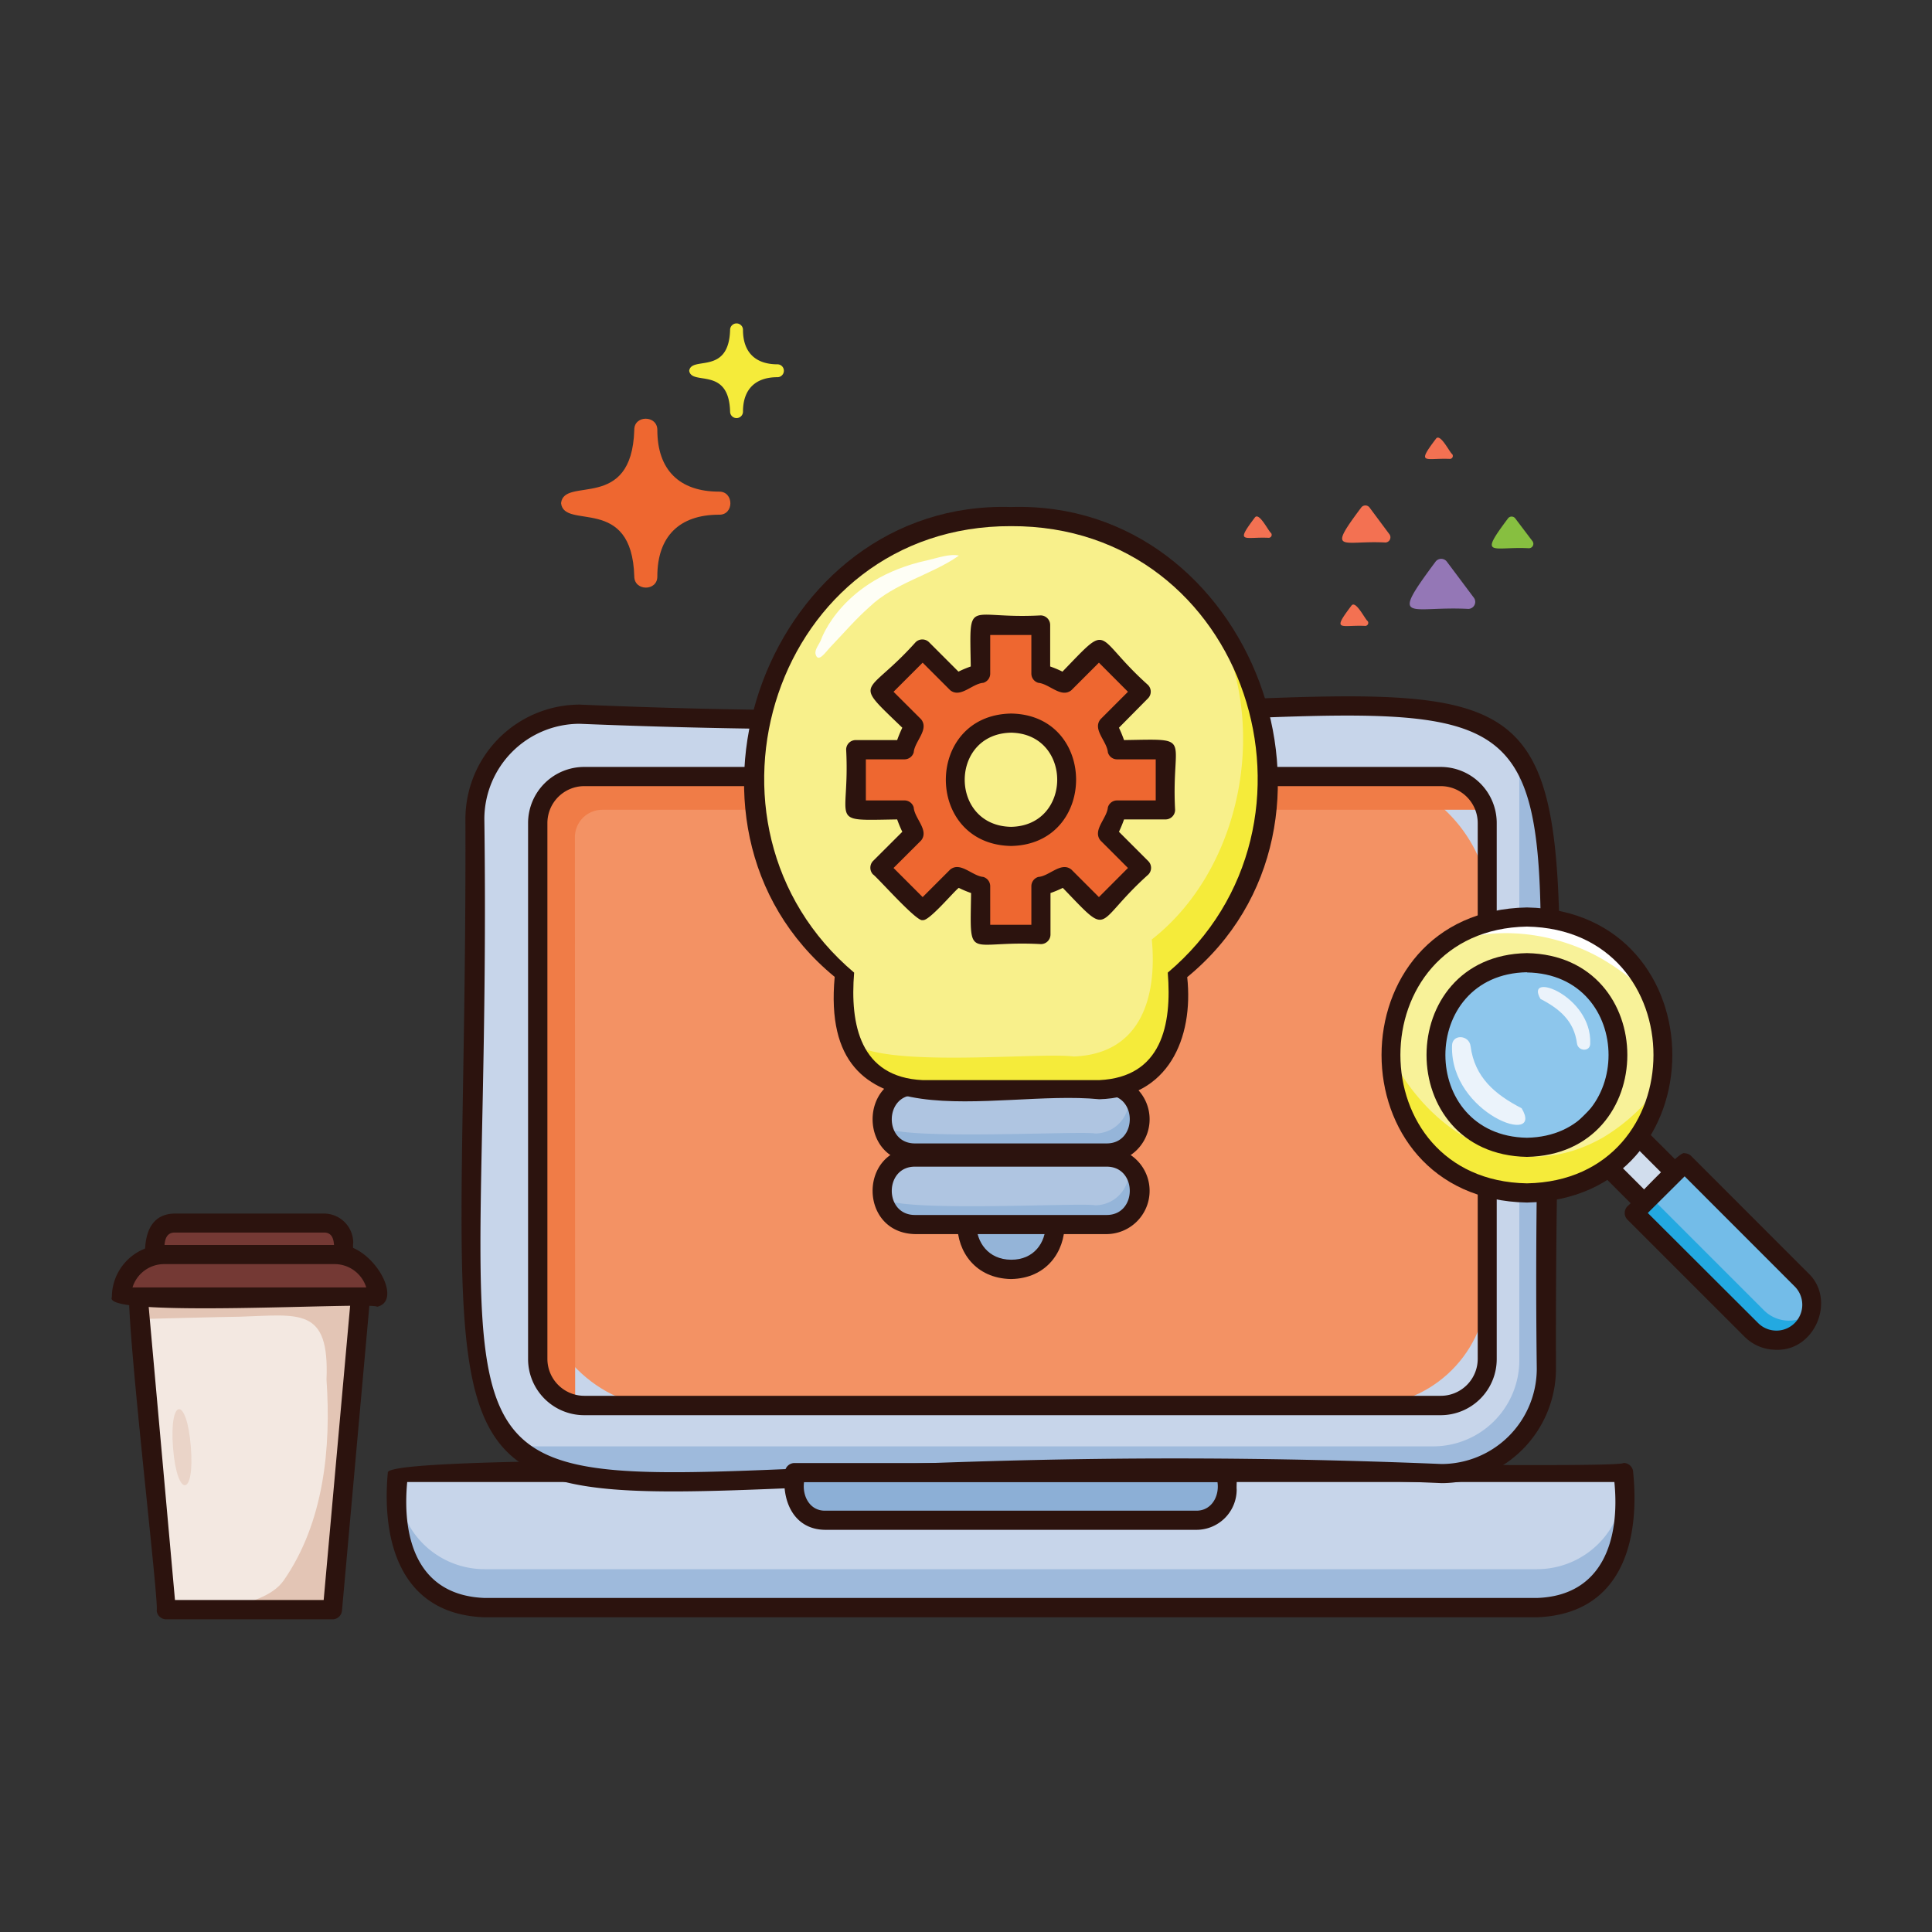 <svg xmlns="http://www.w3.org/2000/svg" viewBox="0 0 300 300"><rect x="0" y="0" width="300" height="300" fill="#333333" stroke="none"/><defs><style>.cls-1{fill:none;}.cls-2{fill:#c7d5ea;}.cls-3{fill:#9ebadc;}.cls-4{fill:#2c130e;}.cls-5{fill:#f39264;}.cls-6{fill:#f07c47;}.cls-7{fill:#8cafd6;}.cls-8{fill:#afc5e1;}.cls-9{fill:#95b5d9;}.cls-10{fill:#94b4d8;}.cls-11{fill:#f8f08b;}.cls-12{fill:#f5eb3a;}.cls-13{fill:#ee6730;}.cls-14{fill:#fefef5;}.cls-15{fill:#8dc6ec;}.cls-16{fill:#d1dded;}.cls-17{fill:#73bce8;}.cls-18{fill:#23a9e1;}.cls-19{fill:#f8f299;}.cls-20{fill:#fff;}.cls-21{fill:#ebf3fb;}.cls-22{fill:#f3e8e1;}.cls-23{fill:#e3c5b5;}.cls-24{fill:#743934;}.cls-25{fill:#ead4c8;}.cls-26{fill:#9477b6;}.cls-27{fill:#87bf40;}.cls-28{fill:#f37152;}</style></defs><g id="Layer_7" data-name="Layer 7"><rect class="cls-1" width="300" height="300"/></g><g id="Layer_5" data-name="Layer 5"><path class="cls-2" d="M238.68,249.64H75.22c-12.18-.55-14.33-10.77-13.47-21H252.16C253.05,238.79,250.8,249.16,238.68,249.64Z"/><path class="cls-3" d="M238.68,243.66H75.22a13.48,13.48,0,0,1-13.47-13.48c-1,9.64,2.42,19.15,13.47,19.46H238.68c11-.35,14.51-9.75,13.48-19.46A13.49,13.49,0,0,1,238.68,243.66Z"/><path class="cls-4" d="M238.68,251.13H75.22c-12.82-.46-16-11.44-15-22.47-.34-4.3,190.43,0,191.9-1.49a1.49,1.49,0,0,1,1.48,1.49C254.69,239.69,251.6,250.63,238.68,251.13Zm-175.45-21c-.83,8.84,1.63,17.6,12,18H238.68c10.26-.35,12.88-9.17,12-18Z"/><path class="cls-2" d="M223.87,228.82C50.73,221.5,74.83,266,73.76,127.18A16.27,16.27,0,0,1,90,110.9c173.15,7.31,149.05-37.21,150.12,101.64A16.28,16.28,0,0,1,223.87,228.82Z"/><path class="cls-3" d="M235.08,115.38a13.38,13.38,0,0,1,.84,4.67v91.16a13.38,13.38,0,0,1-13.38,13.38H82.9a13.33,13.33,0,0,1-4.66-.84A16.21,16.21,0,0,0,90,228.82H223.87a16.28,16.28,0,0,0,16.28-16.28V127.18A16.23,16.23,0,0,0,235.08,115.38Z"/><path class="cls-4" d="M223.87,230.3C51.64,222.91,72.72,267.92,72.27,127.18A17.79,17.79,0,0,1,90,109.41c172.24,7.4,151.15-37.61,151.61,103.13A17.79,17.79,0,0,1,223.87,230.3ZM90,112.39a14.81,14.81,0,0,0-14.79,14.79c1.79,136.74-25.67,93,148.63,100.15a14.81,14.81,0,0,0,14.79-14.79C236.88,75.8,264.33,119.54,90,112.39Z"/><rect class="cls-5" x="83.49" y="120.58" width="147.48" height="97.68" rx="18.86"/><path class="cls-6" d="M89.27,130a4.26,4.26,0,0,1,4.26-4.26H230.67a7.22,7.22,0,0,0-6.92-5.15h-133a7.22,7.22,0,0,0-7.22,7.22V211a7.22,7.22,0,0,0,5.78,7.08Z"/><path class="cls-4" d="M223.75,219.75h-133A8.72,8.72,0,0,1,82,211V127.8a8.72,8.72,0,0,1,8.71-8.71h133a8.71,8.71,0,0,1,8.7,8.71V211A8.71,8.71,0,0,1,223.75,219.75Zm-133-97.68A5.74,5.74,0,0,0,85,127.8V211a5.74,5.74,0,0,0,5.73,5.74h133a5.74,5.74,0,0,0,5.73-5.74V127.8a5.74,5.74,0,0,0-5.73-5.73Z"/><path class="cls-7" d="M185.78,236.06H128.12c-4.15-.05-5.13-3.95-4.75-7.4h67.17C190.92,232.11,189.94,236,185.78,236.06Z"/><path class="cls-4" d="M185.78,237.55H128.12c-4.91-.05-6.78-4.56-6.24-8.89a1.49,1.49,0,0,1,1.49-1.48h67.17c2-.05,1.39,2.89,1.49,4.13A6.25,6.25,0,0,1,185.78,237.55Zm-60.93-7.4c-.29,2.14.88,4.45,3.27,4.43h57.66c2.38,0,3.59-2.29,3.27-4.43Z"/><path class="cls-8" d="M171.79,179H142.12a5.24,5.24,0,0,1,0-10.47h29.67C178.62,168.6,178.64,179,171.79,179Z"/><path class="cls-9" d="M175.22,169.86a5.25,5.25,0,0,1-5.15,6.15c-2.19-.48-32.31,1.27-33.1-1.29a5.23,5.23,0,0,0,5.15,4.32h29.67C176.52,179.21,178.84,172.78,175.22,169.86Z"/><path class="cls-4" d="M171.79,180.52H142.12c-8.82-.15-8.84-13.28,0-13.44h29.67a6.72,6.72,0,0,1,0,13.44Zm-29.67-10.47c-4.85-.06-4.87,7.57,0,7.5h29.67c4.85.07,4.86-7.56,0-7.5Z"/><path class="cls-10" d="M157,197.12a7,7,0,0,1-7-7h0c.16-9.17,13.81-9.17,14,0h0A7,7,0,0,1,157,197.12Z"/><path class="cls-4" d="M157,198.61c-11.12-.2-11.12-16.73,0-16.93C168.08,181.88,168.08,198.41,157,198.61Zm0-14c-7.18,0-7.18,10.95,0,11S164.14,184.69,157,184.65Z"/><path class="cls-8" d="M171.79,190.14H142.12a5.24,5.24,0,0,1,0-10.47h29.67C178.62,179.7,178.64,190.11,171.79,190.14Z"/><path class="cls-9" d="M175.22,181a5.26,5.26,0,0,1-5.15,6.16c-2.19-.48-32.31,1.26-33.1-1.29a5.22,5.22,0,0,0,5.15,4.31h29.67C176.52,190.31,178.84,183.88,175.22,181Z"/><path class="cls-4" d="M171.79,191.63H142.12c-8.82-.15-8.84-13.28,0-13.44h29.67a6.72,6.72,0,0,1,0,13.44Zm-29.67-10.47c-4.85-.07-4.87,7.57,0,7.5h29.67c4.85.07,4.86-7.57,0-7.5Z"/><path class="cls-11" d="M197.08,120.35A40.12,40.12,0,0,0,157,80.22c-36.61-1.32-54.17,48.69-25.86,70.81-.85,8.94,1.67,17.78,12.12,18.18H170.7c10.43-.39,13-9.25,12.11-18.18A40,40,0,0,0,197.08,120.35Z"/><path class="cls-12" d="M186.69,93.4c11.06,15.88,7.14,40.76-7.84,52.48.85,8.93-1.67,17.78-12.12,18.17-5.59-.71-30.51,2-34.76-2.42a12.13,12.13,0,0,0,11.24,7.58H170.7c10.43-.39,13-9.25,12.11-18.18C199.8,137.9,201.85,108.79,186.69,93.4Z"/><path class="cls-4" d="M170.7,170.69c-16.48-1.62-43.55,7.74-41.09-19C100.74,128,119.47,77.57,157,78.73c37.48-1.16,56.23,49.31,27.35,73C185.37,161.23,181.38,170.42,170.7,170.69ZM157,81.7c-36.7-.12-51.57,46.36-24.37,69.33-.66,8.07.92,16.24,10.63,16.69H170.7c9.7-.46,11.29-8.59,10.63-16.69C208.52,128.07,193.66,81.56,157,81.7Z"/><path class="cls-13" d="M181,125.76V116.4h-7.52a17.53,17.53,0,0,0-1.53-3.68l5.32-5.32-6.61-6.62-5.33,5.33a16.33,16.33,0,0,0-3.68-1.53V97.05h-9.36v7.53a16.45,16.45,0,0,0-3.67,1.53l-5.33-5.33-6.62,6.62,5.33,5.32a17,17,0,0,0-1.53,3.68h-7.53v9.36h7.53a17,17,0,0,0,1.53,3.68l-5.33,5.32,6.62,6.62,5.33-5.33a16.45,16.45,0,0,0,3.67,1.53v7.53h9.36v-7.53a16.33,16.33,0,0,0,3.68-1.53l5.33,5.33,6.61-6.62-5.32-5.32a17.53,17.53,0,0,0,1.53-3.68Zm-24,4.11c-11.55-.2-11.55-17.38,0-17.58C168.51,112.5,168.51,129.67,157,129.87Z"/><path class="cls-4" d="M161.63,146.6c-11.57-.63-11,3-10.84-7.93a16.76,16.76,0,0,1-1.91-.8c-.7.47-4.67,5.26-5.61,5-.82.42-7.08-6.7-7.72-7.1a1.52,1.52,0,0,1,0-2.06l4.56-4.55a19,19,0,0,1-.8-1.92c-11,.17-7.3.73-7.92-10.84a1.48,1.48,0,0,1,1.48-1.48h6.44a20,20,0,0,1,.8-1.92c-7.91-7.64-5.62-4.69,2.06-13.27a1.48,1.48,0,0,1,2.1,0l4.56,4.56a16.76,16.76,0,0,1,1.91-.8c-.17-11-.73-7.3,10.84-7.93a1.49,1.49,0,0,1,1.49,1.49v6.44a16.76,16.76,0,0,1,1.91.8c7.65-7.91,4.69-5.63,13.27,2.06a1.48,1.48,0,0,1,0,2.1L173.75,113a19.87,19.87,0,0,1,.79,1.92c11-.17,7.31-.73,7.93,10.84a1.49,1.49,0,0,1-1.49,1.48h-6.44a18.88,18.88,0,0,1-.79,1.92l4.55,4.55a1.48,1.48,0,0,1,0,2.1c-8.59,7.7-5.62,10-13.27,2.06a16.76,16.76,0,0,1-1.91.8v6.44A1.49,1.49,0,0,1,161.63,146.6Zm-7.87-3h6.39v-6a1.5,1.5,0,0,1,1.08-1.43c1.72-.12,3.53-2.42,5.13-1.15l4.28,4.28,4.51-4.52-4.27-4.27c-1.28-1.6,1-3.41,1.15-5.14a1.48,1.48,0,0,1,1.43-1.08h6v-6.38h-6a1.48,1.48,0,0,1-1.43-1.08c-.13-1.73-2.43-3.54-1.15-5.14l4.27-4.27-4.51-4.52-4.28,4.28c-1.6,1.27-3.41-1-5.13-1.15a1.49,1.49,0,0,1-1.08-1.43v-6h-6.39v6a1.49,1.49,0,0,1-1.08,1.43c-1.72.12-3.53,2.42-5.13,1.15l-4.28-4.28-4.52,4.52,4.28,4.27c1.28,1.6-1,3.41-1.15,5.14a1.49,1.49,0,0,1-1.43,1.08h-6v6.38h6a1.49,1.49,0,0,1,1.43,1.08c.12,1.73,2.43,3.54,1.15,5.14l-4.28,4.27,4.52,4.52,4.28-4.28c1.59-1.27,3.41,1,5.13,1.15a1.5,1.5,0,0,1,1.08,1.43ZM157,131.36c-13.51-.24-13.5-20.32,0-20.56C170.46,111,170.46,131.12,157,131.36Zm0-17.59c-9.6.18-9.6,14.45,0,14.62C166.55,128.21,166.55,113.94,157,113.77Z"/><path class="cls-14" d="M127.5,99.31S130.69,89.88,144,87c1.43-.31,3.44-1.06,4.9-.73-4.23,3-10,4.23-13.92,8-2.19,1.94-4.09,4.18-6.12,6.29-.62.65-1.84,2.5-2.22,1C126.46,100.85,127.3,99.92,127.5,99.31Z"/><path class="cls-15" d="M252.52,164c-.37,21.93-33,21.93-33.37,0C219.52,142.1,252.15,142.1,252.52,164Z"/><rect class="cls-16" x="250.94" y="171.11" width="6.72" height="19.97" transform="translate(562.17 129.32) rotate(135)"/><path class="cls-4" d="M259,192a1.49,1.49,0,0,1-1.06-.43l-14.12-14.12a1.5,1.5,0,0,1,0-2.11l4.75-4.75a1.52,1.52,0,0,1,2.11,0l14.12,14.12a1.5,1.5,0,0,1,0,2.11C264.11,187.29,259.92,192.29,259,192Zm-12-15.6,12,12,2.64-2.64-12-12Z"/><path class="cls-17" d="M279.7,206.49h0a5.5,5.5,0,0,0,0-7.78l-18.14-18.15-7.79,7.79,18.15,18.14A5.5,5.5,0,0,0,279.7,206.49Z"/><path class="cls-18" d="M256.28,185.84l17.62,17.62a5.51,5.51,0,0,0,7.26.46,5.51,5.51,0,0,1-1.46,2.57h0a5.5,5.5,0,0,1-7.78,0l-18.15-18.14Z"/><path class="cls-4" d="M275.81,209.59a6.9,6.9,0,0,1-4.94-2.05L252.72,189.4a1.48,1.48,0,0,1,0-2.1c.47-.32,8.28-8.83,8.84-8.22a1.48,1.48,0,0,1,1.05.43l18.14,18.15C285.17,201.77,281.85,209.81,275.81,209.59Zm-19.94-21.24L273,205.44a4,4,0,0,0,5.68-5.68l-17.09-17.1Z"/><path class="cls-19" d="M237.1,185.24c-28.15-.5-28.15-42.34,0-42.84C265.26,142.9,265.25,184.74,237.1,185.24Zm0-35.76c-18.83.34-18.83,28.34,0,28.67C255.94,177.81,255.94,149.82,237.1,149.48Z"/><path class="cls-12" d="M248.93,176.62c-13.55,7.74-27.05-.59-33.24-13.19-.59,25.82,37.77,29.59,42.44,4.47A29.21,29.21,0,0,1,248.93,176.62Z"/><path class="cls-20" d="M248.93,149a35.25,35.25,0,0,1,7.75,6.18c-4.85-12.26-22.44-16.85-32.69-8.24C231.54,143.43,241.53,144.66,248.93,149Z"/><path class="cls-4" d="M237.1,186.73c-30.1-.54-30.1-45.28,0-45.82C267.21,141.45,267.2,186.19,237.1,186.73Zm0-42.85c-26.2.47-26.19,39.41,0,39.87C263.3,183.28,263.3,144.35,237.1,143.88Zm0,35.76c-20.79-.37-20.78-31.27,0-31.64C257.89,148.37,257.89,179.27,237.1,179.64Zm0-28.67c-16.88.3-16.88,25.4,0,25.7C254,176.36,254,151.27,237.1,151Z"/><path class="cls-21" d="M236.28,172.09c-4.11-2.12-7.3-4.78-7.93-9.65-.23-1.78-2.92-1.92-2.88,0C225.19,173,239.89,178.14,236.28,172.09Z"/><path class="cls-21" d="M239.2,155.11c2.94,1.52,5.22,3.41,5.67,6.9.16,1.27,2.09,1.36,2.06,0C247.19,154.62,236.65,150.72,239.2,155.11Z"/><polygon class="cls-22" points="51.62 249.96 25.81 249.96 21.31 199.82 56.12 199.82 51.62 249.96"/><path class="cls-23" d="M56.12,199.82H21.31l.45,5s14.12-.37,15.41-.36c9.34-.29,14-1.57,13.53,9.76.73,10.59-.4,22.22-6.66,31.21-1.84,2.59-5.52,3.27-8.36,4.49H51.62Z"/><path class="cls-4" d="M51.62,251.45H25.81a1.49,1.49,0,0,1-1.48-1.36c.42-1.43-5.48-50-4.12-51.27a1.49,1.49,0,0,1,1.1-.48H56.12A1.49,1.49,0,0,1,57.6,200l-4.5,50.13A1.48,1.48,0,0,1,51.62,251.45Zm-24.45-3H50.26l4.24-47.17H22.94Z"/><path class="cls-24" d="M53.36,196.18H24.07c-.08-2.41-.37-6.25,3.06-6.26H50.3C53.72,189.93,53.46,193.77,53.36,196.18Z"/><path class="cls-4" d="M53.36,197.67H24.07a1.49,1.49,0,0,1-1.49-1.49c-.29-3.43.19-7.67,4.55-7.74H50.3A4.55,4.55,0,0,1,54.85,193C54.65,194.25,55.58,197.73,53.36,197.67Zm-27.8-3H51.88c0-1.22.19-3.31-1.58-3.28H27.13C25.38,191.38,25.5,193.48,25.56,194.69Z"/><path class="cls-24" d="M58.57,201.42H18.86a6.62,6.62,0,0,1,6.62-6.62H52a6.62,6.62,0,0,1,6.62,6.62Z"/><path class="cls-4" d="M58.57,202.91c-.73-.8-42.85,1.84-41.2-1.49a8.11,8.11,0,0,1,8.11-8.1H52C57.44,192.59,62.91,201.91,58.57,202.91Zm-38-3h36.3A5.15,5.15,0,0,0,52,196.29H25.48A5.14,5.14,0,0,0,20.57,199.93Z"/><path class="cls-25" d="M29.63,224.61c.65,7.87-2.14,8.09-2.76.22S29,216.73,29.63,224.61Z"/><path class="cls-13" d="M111.65,76.34c-6.18,0-9.58-3.4-9.58-9.58,0-2.32-3.62-2.33-3.58,0-.38,12.81-10.92,7.14-11.37,11.37.48,4.23,11-1.4,11.37,11.37,0,2.32,3.61,2.33,3.58,0,0-6.18,3.4-9.58,9.58-9.58C114,80,114,76.3,111.65,76.34Z"/><path class="cls-12" d="M120.72,56.57c-3.45,0-5.35-1.9-5.35-5.35a1,1,0,0,0-2,0c-.2,7.12-6,4-6.35,6.35.35,2.37,6.16-.76,6.35,6.35a1,1,0,0,0,2,0c0-3.45,1.9-5.35,5.35-5.35A1,1,0,0,0,120.72,56.57Z"/><path class="cls-26" d="M228,94.55c-9.19-.48-12.36,2.45-5.1-7.32a1.1,1.1,0,0,1,1.78,0l4.2,5.61A1.09,1.09,0,0,1,228,94.55Z"/><path class="cls-27" d="M237.39,85.13c-5.69-.29-7.86,1.54-3.23-4.63a.7.7,0,0,1,1.13,0L237.94,84A.69.69,0,0,1,237.39,85.13Z"/><path class="cls-28" d="M215.13,84.24c-6.71-.36-9.18,1.81-3.77-5.42a.81.81,0,0,1,1.31,0L215.78,83A.81.81,0,0,1,215.13,84.24Z"/><path class="cls-28" d="M197,83.51c-3.77-.18-5.28,1-2.17-3.12.66-1,2.15,2.14,2.54,2.38A.46.46,0,0,1,197,83.51Z"/><path class="cls-28" d="M212,97.19c-3.77-.18-5.29,1-2.17-3.12.66-1,2.15,2.14,2.54,2.37A.47.47,0,0,1,212,97.19Z"/><path class="cls-28" d="M225.13,71.26c-3.77-.17-5.29,1-2.17-3.11.66-1,2.15,2.13,2.54,2.37A.46.46,0,0,1,225.13,71.26Z"/></g></svg>